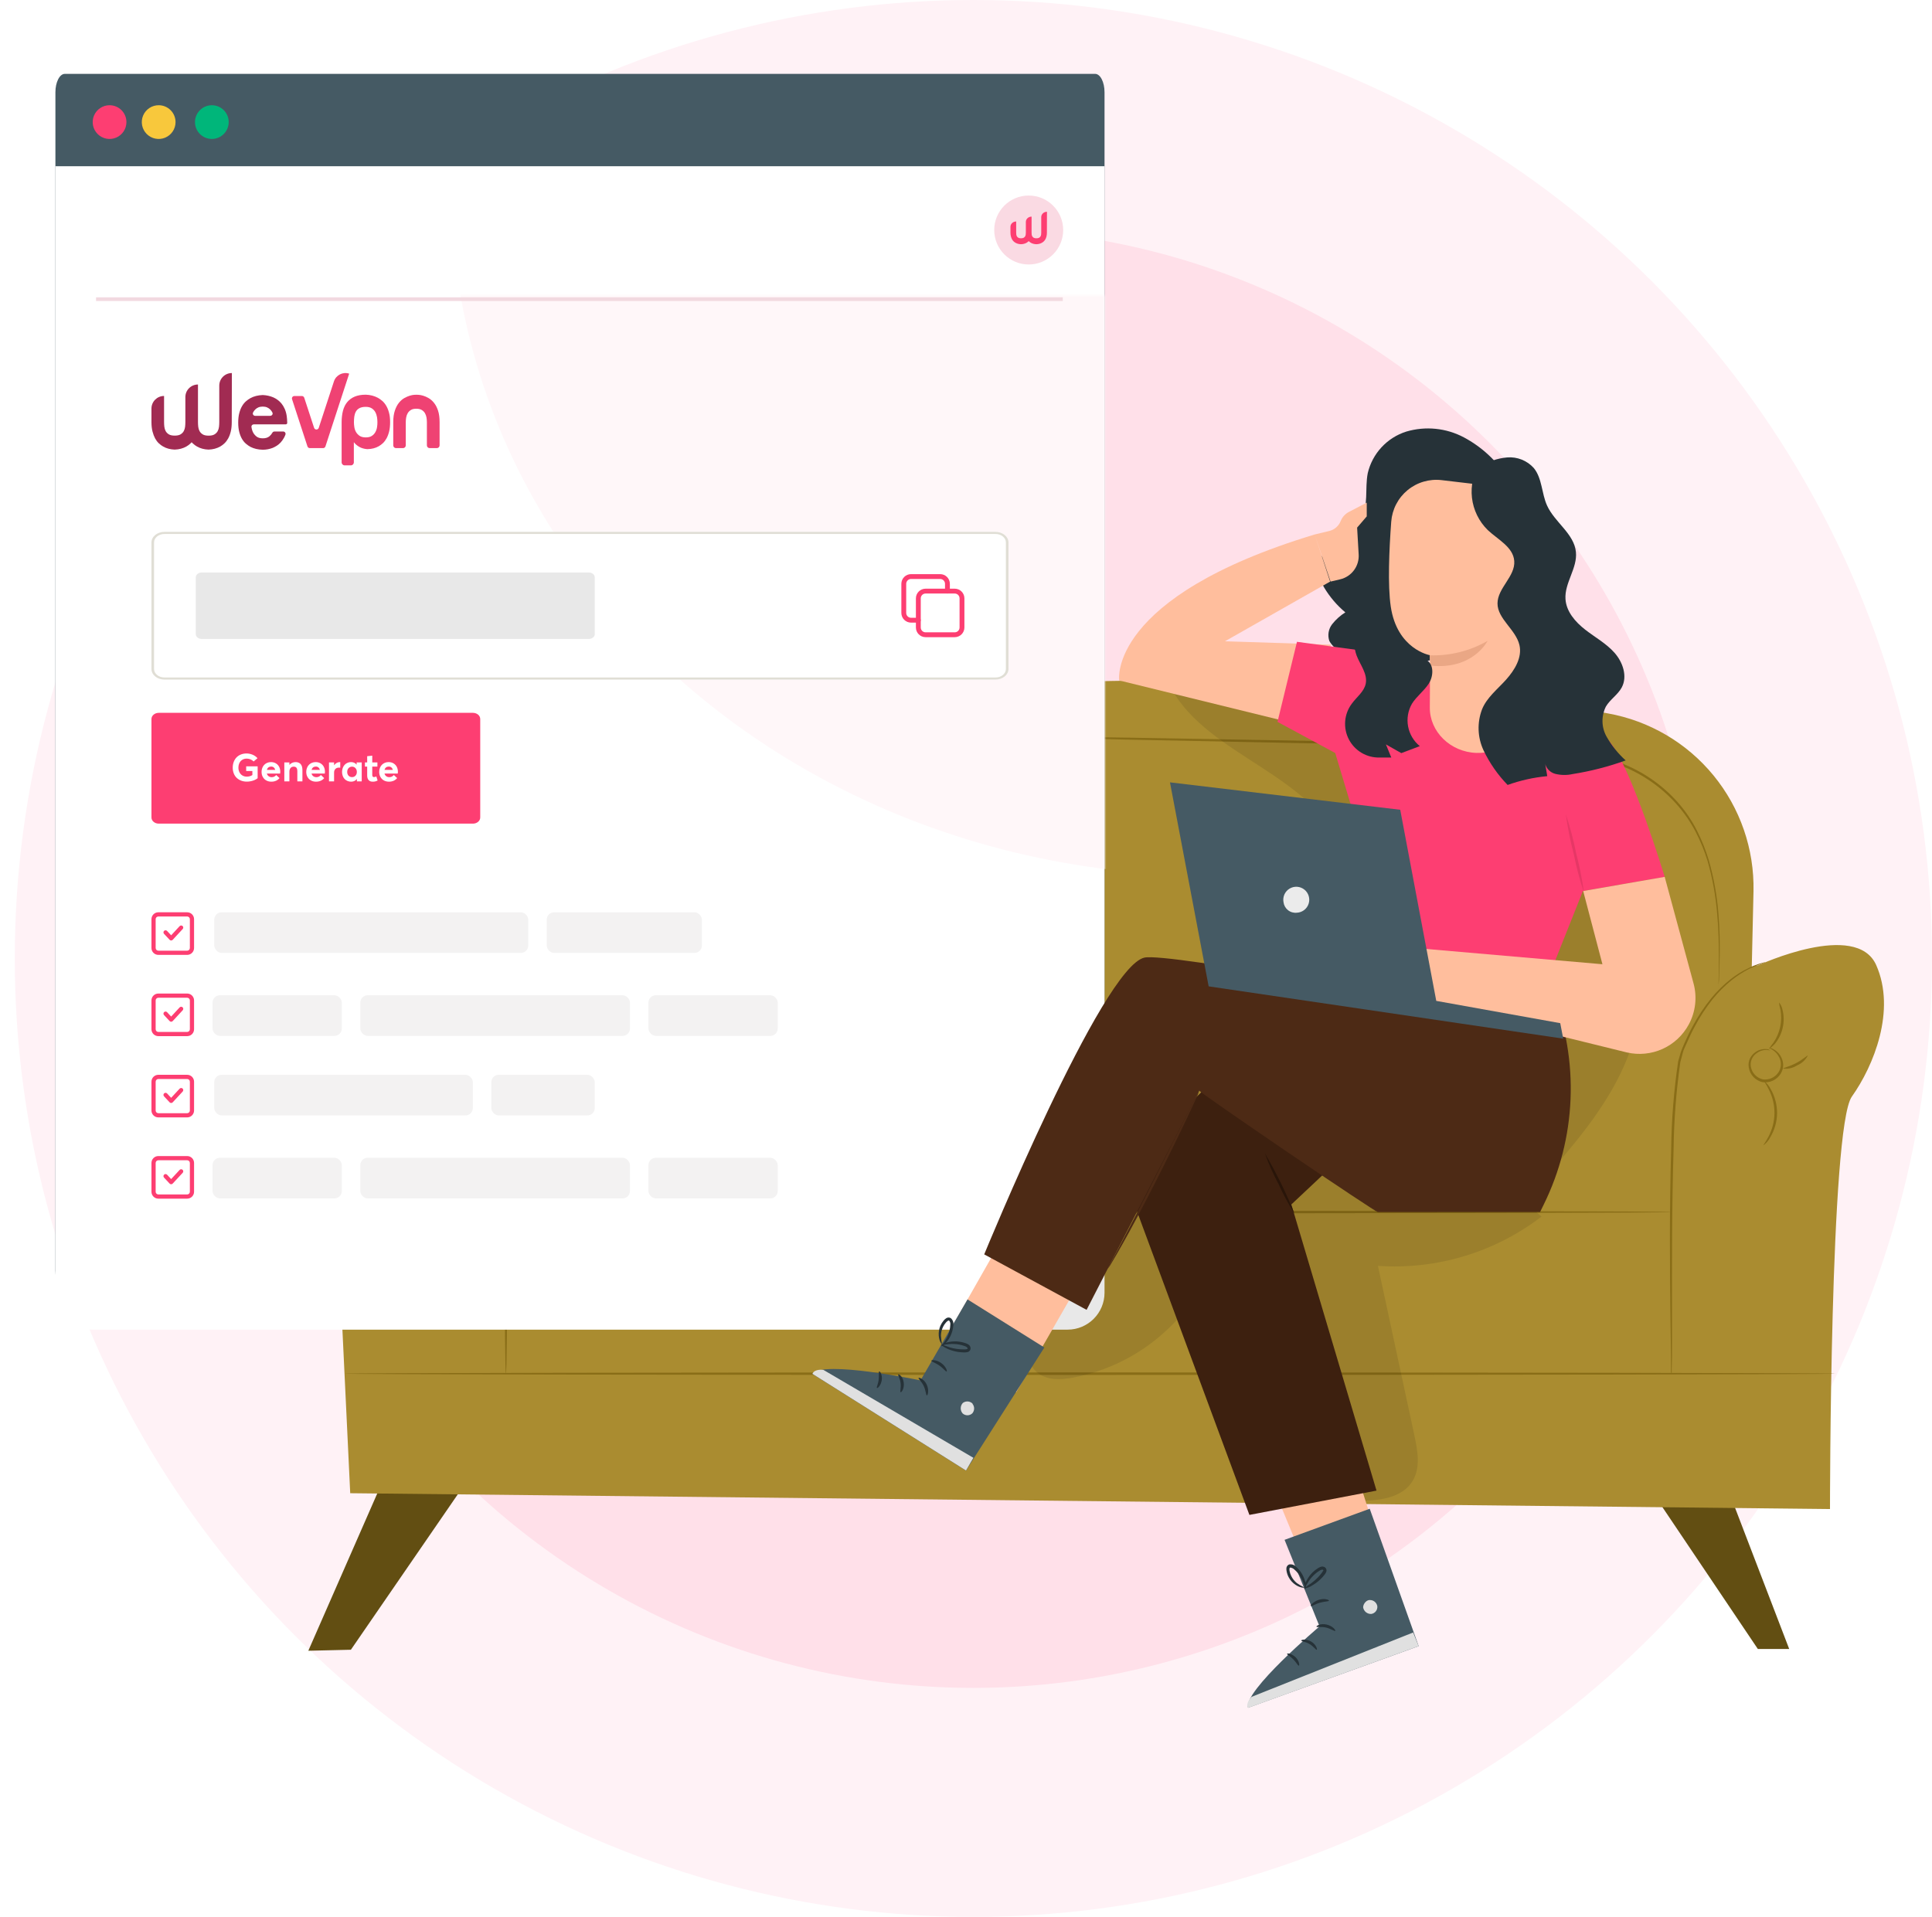 <svg width="523" height="519" viewBox="0 0 523 519" fill="none" xmlns="http://www.w3.org/2000/svg">
<circle cx="263.5" cy="259.5" r="259.5" fill="#FFF2F6"/>
<circle cx="263.5" cy="259.5" r="197.5" fill="#FFE0E9"/>
<path d="M127.222 399.792L94.988 446.665L83.463 446.938L104.587 398.738L127.222 399.792Z" fill="#624E12"/>
<path d="M467.36 402.176L484.343 446.456H475.852L446.197 402.371L467.36 402.176Z" fill="#624E12"/>
<path d="M474.679 241.295L473.377 298.599C473.294 302.498 471.709 306.214 468.953 308.973C466.196 311.732 462.481 313.32 458.582 313.407L137.953 320.544C135.936 320.589 133.93 320.23 132.053 319.489C130.176 318.748 128.466 317.64 127.023 316.229C125.581 314.818 124.435 313.133 123.653 311.273C122.87 309.413 122.468 307.415 122.468 305.397V236.372C122.472 226.532 126.033 217.026 132.496 209.606C138.958 202.186 147.886 197.353 157.632 195.999C216.329 187.924 337.358 175.512 435.231 193.146C446.465 195.155 456.612 201.11 463.845 209.937C471.077 218.765 474.92 229.885 474.679 241.295Z" fill="#AA8C30"/>
<path d="M476.086 261.312C476.086 261.312 502.498 249.083 507.903 261.312C513.308 273.541 507.239 288.545 501.3 296.906C495.361 305.267 495.387 408.571 495.387 408.571L94.806 404.286L90.066 304.954C90.066 304.954 70.856 281.29 72.054 271.093C73.252 260.895 89.466 246.049 108.077 261.273C126.688 276.498 131.52 308.315 131.52 308.315L450.898 310.724C450.898 310.724 449.804 266.04 476.086 261.312Z" fill="#AA8C30"/>
<path d="M135.57 328.162C135.57 328.345 206.536 328.501 294.055 328.501C381.574 328.501 452.539 328.384 452.539 328.162C452.539 327.941 381.6 327.824 294.055 327.824C206.51 327.824 135.57 328.006 135.57 328.162Z" fill="#896D17"/>
<path d="M452.539 371.922C452.556 371.818 452.556 371.713 452.539 371.609C452.539 371.362 452.539 371.049 452.539 370.685C452.539 369.868 452.565 368.683 452.617 367.129C452.617 363.991 452.617 359.549 452.617 354.106C452.617 343.088 452.539 327.863 453.047 311.128C453.146 303.248 453.756 295.382 454.871 287.581C455.105 286.721 455.339 285.862 455.561 284.976C455.782 284.09 456.212 283.348 456.551 282.554C457.241 280.978 457.944 279.467 458.713 278.047C460.1 275.405 461.731 272.898 463.583 270.559C465.13 268.643 466.877 266.897 468.793 265.349C470.248 264.191 471.814 263.179 473.468 262.328C474.909 261.664 476.383 261.073 477.883 260.557H477.584L476.685 260.804C475.536 261.134 474.42 261.57 473.351 262.107C471.65 262.913 470.043 263.905 468.558 265.063C466.602 266.6 464.82 268.347 463.245 270.272C461.341 272.616 459.666 275.137 458.244 277.8C457.449 279.233 456.733 280.743 456.03 282.332C455.678 283.127 455.352 283.947 455.027 284.768L454.284 287.372C453.123 295.209 452.492 303.115 452.396 311.036C451.888 327.837 452.057 343.062 452.162 354.08C452.24 359.536 452.305 363.977 452.344 367.103C452.344 368.601 452.344 369.786 452.344 370.659V371.57C452.539 371.805 452.539 371.922 452.539 371.922Z" fill="#896D17"/>
<path d="M479.199 284.364C478.888 284.152 478.52 284.039 478.144 284.038C477.097 283.959 476.055 284.249 475.2 284.859C474.6 285.279 474.108 285.837 473.768 286.487C473.379 287.249 473.246 288.117 473.39 288.961C473.532 289.933 473.965 290.839 474.632 291.56C475.3 292.281 476.17 292.783 477.128 292.999C478.093 293.137 479.078 292.987 479.959 292.568C480.839 292.148 481.576 291.478 482.077 290.641C482.516 289.911 482.737 289.071 482.715 288.219C482.668 287.323 482.381 286.456 481.884 285.709C481.387 284.962 480.698 284.362 479.889 283.973C479.557 283.794 479.185 283.7 478.808 283.7C478.808 283.765 479.186 283.856 479.772 284.208C480.591 284.715 481.246 285.447 481.66 286.318C481.97 286.928 482.118 287.608 482.09 288.291C482.063 288.975 481.861 289.641 481.504 290.225C481.058 290.939 480.415 291.51 479.653 291.868C478.89 292.226 478.041 292.356 477.206 292.243C476.39 292.052 475.647 291.626 475.071 291.017C474.494 290.408 474.109 289.644 473.963 288.818C473.848 288.138 473.927 287.44 474.189 286.802C474.452 286.164 474.888 285.613 475.448 285.211C476.19 284.62 477.104 284.286 478.053 284.26C478.808 284.299 479.186 284.429 479.199 284.364Z" fill="#896D17"/>
<path d="M477.388 310.073C478.148 309.509 478.767 308.778 479.199 307.937C480.388 305.978 481.029 303.737 481.057 301.446C481.084 299.155 480.496 296.899 479.355 294.913C478.94 294.062 478.339 293.314 477.597 292.725C477.506 292.803 478.183 293.624 478.899 295.134C479.876 297.091 480.376 299.251 480.358 301.438C480.322 303.627 479.773 305.777 478.756 307.715C478 309.2 477.284 310.007 477.388 310.073Z" fill="#896D17"/>
<path d="M481.582 271.406C481.653 272.067 481.784 272.721 481.973 273.359C482.544 276.476 481.861 279.692 480.071 282.306C479.649 282.818 479.262 283.358 478.912 283.921C478.912 283.921 479.642 283.557 480.462 282.619C481.519 281.328 482.254 279.805 482.607 278.175C482.96 276.545 482.922 274.854 482.494 273.242C482.348 272.563 482.035 271.932 481.582 271.406Z" fill="#896D17"/>
<path d="M489.383 285.81C489.227 285.679 488.016 286.904 486.166 287.854C484.317 288.805 482.637 289.157 482.663 289.313C483.997 289.484 485.348 289.18 486.479 288.453C487.724 287.935 488.751 287.001 489.383 285.81V285.81Z" fill="#896D17"/>
<path d="M93.269 371.922C93.269 372.104 183.614 372.26 295.057 372.26C406.501 372.26 496.82 372.104 496.82 371.922C496.82 371.74 406.488 371.583 294.953 371.583C183.419 371.583 93.269 371.727 93.269 371.922Z" fill="#896D17"/>
<path d="M136.964 308.692C136.768 308.692 136.625 322.836 136.625 340.274C136.625 357.713 136.768 371.883 136.964 371.883C137.159 371.883 137.302 357.739 137.302 340.274C137.302 322.81 137.146 308.692 136.964 308.692Z" fill="#896D17"/>
<path d="M270.729 199.411H271.354L273.178 199.476L280.171 199.671L305.932 200.27L390.898 201.976C399.194 202.172 407.308 202.146 415.096 202.667C422.596 202.989 430.015 204.343 437.145 206.691C443.577 208.85 449.333 212.652 453.842 217.722C455.887 220.012 457.637 222.55 459.051 225.276C460.341 227.782 461.408 230.397 462.242 233.09C463.58 237.768 464.453 242.566 464.847 247.416C465.25 251.714 465.289 255.425 465.315 258.473C465.341 261.52 465.315 263.865 465.224 265.467C465.224 266.248 465.224 266.847 465.224 267.29C465.224 267.733 465.224 267.915 465.224 267.915C465.224 267.915 465.224 267.707 465.224 267.29C465.224 266.873 465.224 266.248 465.328 265.467C465.407 263.878 465.511 261.559 465.537 258.473C465.563 255.386 465.537 251.701 465.185 247.377C464.802 242.479 463.929 237.632 462.58 232.907C461.756 230.167 460.692 227.505 459.403 224.95C458.001 222.169 456.25 219.578 454.193 217.24C449.623 212.094 443.786 208.232 437.262 206.04C430.108 203.652 422.657 202.271 415.122 201.937C407.308 201.416 399.181 201.429 390.885 201.234L305.906 199.723L280.158 199.346L273.152 199.267H271.328L270.729 199.411Z" fill="#896D17"/>
<path d="M373.277 244.03C373.277 244.03 373.707 244.238 374.371 244.746C375.31 245.467 376.013 246.45 376.39 247.572C376.694 248.372 376.787 249.236 376.662 250.082C376.536 250.927 376.196 251.727 375.674 252.404C375.085 253.295 374.236 253.984 373.243 254.376C372.25 254.769 371.16 254.847 370.121 254.6C369.082 254.352 368.144 253.792 367.435 252.994C366.725 252.196 366.278 251.199 366.153 250.138C365.994 249.296 366.052 248.428 366.321 247.615C366.59 246.801 367.061 246.07 367.69 245.488C368.534 244.663 369.604 244.106 370.764 243.887C371.584 243.743 372.066 243.795 372.066 243.743C371.65 243.59 371.201 243.55 370.764 243.626C369.702 243.748 368.691 244.148 367.833 244.786C366.976 245.424 366.302 246.278 365.88 247.26C365.496 248.209 365.392 249.248 365.58 250.255C365.749 251.421 366.263 252.509 367.058 253.378C367.852 254.248 368.889 254.858 370.035 255.131C371.181 255.403 372.382 255.325 373.483 254.906C374.583 254.487 375.533 253.747 376.208 252.782C376.826 251.969 377.201 250.998 377.289 249.982C377.347 249.094 377.209 248.205 376.885 247.377C376.44 246.194 375.628 245.185 374.567 244.499C374.186 244.23 373.741 244.068 373.277 244.03Z" fill="#263238"/>
<g filter="url(#filter0_d_8818_4018)">
<path d="M296.452 16H17.548C16.141 16 15 18.228 15 20.976V340.024C15 342.772 16.141 345 17.548 345H296.452C297.859 345 299 342.772 299 340.024V20.976C299 18.228 297.859 16 296.452 16Z" fill="#455A64"/>
<path d="M299 41H15V346C15 351.523 19.477 356 25 356H289C294.523 356 299 351.523 299 346V41Z" fill="white"/>
<mask id="mask0_8818_4018" style="mask-type:alpha" maskUnits="userSpaceOnUse" x="15" y="76" width="284" height="279">
<path d="M299 76H15V345C15 350.523 19.477 355 25 355H289C294.523 355 299 350.523 299 345V76Z" fill="white"/>
</mask>
<g mask="url(#mask0_8818_4018)">
<path d="M77.266 110.898H68.689C68.3 110.898 68.004 111.24 68.075 111.618C68.087 111.701 68.099 111.783 68.111 111.866C68.17 112.196 68.264 112.515 68.394 112.833C68.595 113.317 68.914 113.742 69.351 114.119C69.776 114.497 70.379 114.674 71.147 114.674C71.914 114.674 72.505 114.485 72.942 114.119C73.285 113.824 73.545 113.494 73.745 113.14C73.852 112.951 74.064 112.833 74.277 112.833H76.675C77.112 112.833 77.407 113.27 77.266 113.671C77.159 113.978 77.029 114.273 76.876 114.532C76.604 115.016 76.309 115.441 75.978 115.794C75.647 116.148 75.305 116.443 74.927 116.679C74.549 116.915 74.194 117.104 73.84 117.257C72.978 117.588 72.08 117.765 71.123 117.765C69.871 117.741 68.76 117.482 67.792 116.986C67.378 116.762 66.977 116.479 66.575 116.137C66.173 115.794 65.819 115.358 65.512 114.839C65.205 114.32 64.957 113.694 64.768 112.963C64.579 112.231 64.484 111.394 64.484 110.415C64.484 109.447 64.579 108.598 64.768 107.866C64.957 107.135 65.205 106.509 65.512 105.978C65.819 105.448 66.173 105.011 66.575 104.657C66.977 104.303 67.378 104.02 67.792 103.796C68.749 103.277 69.847 103.005 71.088 102.958C71.111 102.958 71.135 102.958 71.158 102.958C72.174 103.005 73.119 103.218 74.005 103.595C74.383 103.76 74.761 103.985 75.139 104.256C75.517 104.527 75.872 104.858 76.202 105.259C76.533 105.66 76.817 106.132 77.065 106.686C77.313 107.241 77.502 107.878 77.608 108.598C77.644 108.881 77.679 109.164 77.703 109.459C77.726 109.754 77.75 110.072 77.75 110.415C77.762 110.391 77.833 110.898 77.266 110.898ZM73.178 108.574C73.627 108.574 73.946 108.102 73.745 107.701C73.745 107.701 73.745 107.689 73.734 107.689C73.592 107.394 73.403 107.123 73.155 106.875C72.907 106.639 72.623 106.439 72.292 106.297C71.962 106.155 71.56 106.085 71.123 106.085C70.674 106.085 70.284 106.155 69.954 106.297C69.623 106.439 69.327 106.627 69.091 106.875C68.843 107.123 68.654 107.382 68.501 107.689V107.701C68.3 108.114 68.619 108.586 69.067 108.586H73.178V108.574Z" fill="#A12B52"/>
<path d="M62.771 97C60.881 97 59.357 98.522 59.357 100.41V110.285C59.357 110.698 59.334 111.11 59.286 111.547C59.239 111.972 59.121 112.361 58.932 112.715C58.743 113.069 58.459 113.364 58.081 113.6C57.703 113.836 57.16 113.954 56.475 113.954C55.79 113.954 55.246 113.836 54.868 113.6C54.49 113.364 54.207 113.069 54.018 112.715C53.829 112.361 53.711 111.972 53.663 111.547C53.616 111.122 53.593 110.698 53.593 110.285V100.103C51.702 100.103 50.179 101.625 50.179 103.513V110.273C50.179 110.686 50.155 111.099 50.108 111.535C50.06 111.96 49.942 112.349 49.753 112.703C49.564 113.057 49.281 113.352 48.903 113.588C48.525 113.824 47.981 113.942 47.296 113.942C46.611 113.942 46.068 113.824 45.69 113.588C45.312 113.352 45.028 113.057 44.839 112.703C44.65 112.349 44.532 111.96 44.485 111.535C44.438 111.11 44.414 110.686 44.414 110.273V103.206C42.524 103.206 41 104.74 41 106.615V110.273C41 111.24 41.094 112.09 41.283 112.821C41.472 113.553 41.709 114.178 41.992 114.709C42.288 115.24 42.618 115.676 42.996 116.03C43.374 116.384 43.764 116.667 44.154 116.891C45.064 117.411 46.115 117.694 47.284 117.729C48.477 117.694 49.529 117.411 50.45 116.891C50.84 116.667 51.23 116.384 51.596 116.03C51.691 115.936 51.785 115.841 51.88 115.735C51.974 115.841 52.069 115.936 52.163 116.03C52.541 116.384 52.931 116.667 53.321 116.891C54.23 117.411 55.282 117.694 56.451 117.729C57.644 117.694 58.696 117.411 59.617 116.891C60.007 116.667 60.397 116.384 60.763 116.03C61.141 115.676 61.472 115.24 61.767 114.709C62.062 114.178 62.298 113.553 62.476 112.821C62.653 112.09 62.736 111.252 62.736 110.273L62.771 97Z" fill="#A12B52"/>
<path d="M88.097 116.868C88.003 117.139 87.755 117.328 87.46 117.328H85.664H83.868C83.585 117.328 83.325 117.139 83.231 116.868L79.061 104.091C78.919 103.654 79.238 103.218 79.698 103.218H81.719C82.002 103.218 82.262 103.406 82.356 103.678L85.026 111.83C85.227 112.444 86.089 112.444 86.29 111.83L87.826 107.135L90.401 99.254C90.968 97.543 92.811 96.599 94.524 97.165L88.097 116.868Z" fill="#EF4273"/>
<path d="M104.565 105.884C104.257 105.353 103.903 104.916 103.501 104.562C103.1 104.209 102.698 103.925 102.285 103.701C101.316 103.182 100.218 102.899 99.001 102.864C97.831 102.864 96.839 103.04 96.024 103.383C95.209 103.725 94.535 104.22 94.004 104.857C93.472 105.494 93.094 106.273 92.846 107.193C92.61 108.114 92.48 109.152 92.48 110.32V121.174C92.48 121.634 92.846 122 93.307 122H94.961C95.421 122 95.788 121.634 95.788 121.174V115.712C95.965 115.959 96.166 116.172 96.378 116.36C96.863 116.773 97.335 117.068 97.796 117.245C98.316 117.446 98.847 117.564 99.402 117.599C99.45 117.599 99.485 117.599 99.532 117.599C100.655 117.576 101.659 117.316 102.533 116.821C102.923 116.596 103.301 116.313 103.667 115.971C104.033 115.629 104.352 115.192 104.647 114.673C104.931 114.154 105.167 113.529 105.344 112.809C105.521 112.09 105.604 111.24 105.604 110.273C105.604 109.305 105.51 108.468 105.309 107.736C105.12 107.028 104.872 106.403 104.565 105.884ZM102.072 111.629C102.001 112.113 101.848 112.562 101.623 112.974C101.399 113.387 101.08 113.741 100.666 114.013C100.253 114.296 99.698 114.426 99.013 114.426C98.328 114.426 97.772 114.284 97.359 114.013C96.945 113.73 96.615 113.387 96.378 112.974C96.142 112.562 95.989 112.113 95.918 111.629C95.847 111.146 95.811 110.697 95.811 110.296C95.811 109.801 95.847 109.305 95.906 108.81C95.977 108.314 96.107 107.878 96.319 107.477C96.532 107.075 96.851 106.757 97.276 106.521C97.701 106.285 98.28 106.155 99.001 106.155C99.686 106.155 100.241 106.297 100.655 106.568C101.068 106.851 101.399 107.193 101.611 107.606C101.836 108.019 101.978 108.479 102.06 108.951C102.131 109.435 102.167 109.883 102.167 110.284C102.178 110.697 102.143 111.146 102.072 111.629Z" fill="#EF4273"/>
<path d="M118.575 107.158C118.291 106.309 117.925 105.613 117.476 105.058C117.027 104.503 116.543 104.079 116.023 103.784C115.503 103.489 115.007 103.265 114.546 103.135C114.086 102.993 113.672 102.923 113.33 102.899C112.987 102.875 112.786 102.875 112.727 102.875C112.656 102.875 112.444 102.887 112.113 102.899C111.782 102.923 111.381 102.993 110.92 103.135C110.459 103.276 109.963 103.489 109.443 103.784C108.923 104.079 108.439 104.503 107.99 105.058C107.541 105.613 107.175 106.32 106.892 107.158C106.608 108.008 106.455 109.046 106.455 110.285V116.585C106.455 116.998 106.785 117.328 107.199 117.328H109.101C109.514 117.328 109.845 116.998 109.845 116.585V110.296C109.845 109.883 109.88 109.47 109.951 109.046C110.022 108.621 110.164 108.232 110.365 107.878C110.565 107.524 110.861 107.229 111.227 107.005C111.593 106.769 112.089 106.663 112.704 106.663C113.318 106.663 113.814 106.781 114.18 107.005C114.546 107.241 114.842 107.524 115.043 107.878C115.243 108.232 115.385 108.621 115.456 109.046C115.527 109.47 115.562 109.895 115.562 110.296V116.585C115.562 116.998 115.893 117.328 116.306 117.328H118.256C118.669 117.328 119 116.998 119 116.585V110.296C119 109.046 118.858 108.008 118.575 107.158Z" fill="#EF4273"/>
<ellipse cx="327.44" cy="46.034" rx="205.44" ry="187.034" fill="#FFF7F9"/>
<path d="M41 142.857C41 141.279 42.579 140 44.526 140H269.474C271.421 140 273 141.279 273 142.857V177.143C273 178.721 271.421 180 269.474 180H44.526C42.579 180 41 178.721 41 177.143V142.857Z" fill="white"/>
<path d="M53 152.286C53 151.576 53.735 151 54.641 151H159.359C160.265 151 161 151.576 161 152.286V167.714C161 168.424 160.265 169 159.359 169H54.641C53.735 169 53 168.424 53 167.714V152.286Z" fill="#E8E8E8"/>
<path fill-rule="evenodd" clip-rule="evenodd" d="M269.474 140.571H44.526C42.968 140.571 41.705 141.595 41.705 142.857V177.143C41.705 178.405 42.968 179.429 44.526 179.429H269.474C271.032 179.429 272.295 178.405 272.295 177.143V142.857C272.295 141.595 271.032 140.571 269.474 140.571ZM44.526 140C42.579 140 41 141.279 41 142.857V177.143C41 178.721 42.579 180 44.526 180H269.474C271.421 180 273 178.721 273 177.143V142.857C273 141.279 271.421 140 269.474 140H44.526Z" fill="#E0DED5"/>
<path fill-rule="evenodd" clip-rule="evenodd" d="M250.565 156.696C249.84 156.696 249.252 157.284 249.252 158.009V165.888C249.252 166.613 249.84 167.201 250.565 167.201H258.444C259.169 167.201 259.757 166.613 259.757 165.888V158.009C259.757 157.284 259.169 156.696 258.444 156.696H250.565ZM247.939 158.009C247.939 156.559 249.115 155.383 250.565 155.383H258.444C259.894 155.383 261.07 156.559 261.07 158.009V165.888C261.07 167.338 259.894 168.514 258.444 168.514H250.565C249.115 168.514 247.939 167.338 247.939 165.888V158.009Z" fill="#FD3E72"/>
<path fill-rule="evenodd" clip-rule="evenodd" d="M244.769 152.213C245.262 151.72 245.93 151.444 246.626 151.444H254.505C255.201 151.444 255.869 151.72 256.362 152.213C256.854 152.705 257.131 153.373 257.131 154.07V156.04C257.131 156.402 256.837 156.696 256.474 156.696C256.112 156.696 255.818 156.402 255.818 156.04V154.07C255.818 153.722 255.679 153.388 255.433 153.141C255.187 152.895 254.853 152.757 254.505 152.757H246.626C246.278 152.757 245.944 152.895 245.698 153.141C245.451 153.388 245.313 153.722 245.313 154.07V161.948C245.313 162.297 245.451 162.631 245.698 162.877C245.944 163.123 246.278 163.261 246.626 163.261H248.596C248.958 163.261 249.252 163.555 249.252 163.918C249.252 164.281 248.958 164.574 248.596 164.574H246.626C245.93 164.574 245.262 164.298 244.769 163.805C244.277 163.313 244 162.645 244 161.948V154.07C244 153.373 244.277 152.705 244.769 152.213Z" fill="#FD3E72"/>
<path d="M41 190.667C41 189.746 41.886 189 42.978 189H128.022C129.115 189 130 189.746 130 190.667V217.333C130 218.254 129.115 219 128.022 219H42.978C41.886 219 41 218.254 41 217.333V190.667Z" fill="#FD3E72"/>
<path d="M66.806 207.622C67.37 207.622 67.914 207.54 68.437 207.371C68.96 207.206 69.396 206.981 69.745 206.699V203.483H66.642V204.75H68.319V205.847C67.862 206.134 67.36 206.273 66.806 206.273C66.349 206.273 65.949 206.165 65.6 205.95C65.252 205.734 64.99 205.442 64.811 205.073C64.626 204.703 64.539 204.293 64.539 203.831C64.539 203.462 64.595 203.119 64.708 202.811C64.821 202.503 64.98 202.241 65.18 202.036C65.38 201.831 65.616 201.672 65.883 201.559C66.149 201.446 66.437 201.39 66.744 201.39C67.488 201.39 68.129 201.652 68.663 202.165L69.709 201.277C69.335 200.862 68.883 200.544 68.36 200.328C67.832 200.113 67.293 200 66.744 200C66.17 200 65.652 200.097 65.18 200.292C64.708 200.487 64.313 200.759 63.995 201.098C63.677 201.441 63.436 201.847 63.262 202.313C63.087 202.785 63 203.288 63 203.831C63 204.416 63.097 204.95 63.292 205.432C63.487 205.914 63.754 206.309 64.098 206.627C64.436 206.945 64.841 207.191 65.303 207.366C65.765 207.54 66.267 207.622 66.806 207.622Z" fill="white"/>
<path d="M75.869 204.939C75.869 204.442 75.761 203.996 75.556 203.601C75.346 203.206 75.048 202.898 74.669 202.672C74.284 202.447 73.843 202.334 73.351 202.334C72.992 202.334 72.653 202.4 72.34 202.529C72.022 202.662 71.755 202.842 71.53 203.072C71.304 203.303 71.13 203.585 71.001 203.914C70.868 204.242 70.807 204.601 70.807 204.98C70.807 205.504 70.919 205.97 71.15 206.376C71.381 206.786 71.699 207.099 72.099 207.314C72.499 207.53 72.945 207.637 73.448 207.637C73.941 207.637 74.371 207.55 74.751 207.376C75.125 207.201 75.428 206.965 75.664 206.668L74.772 205.837C74.448 206.227 74.038 206.422 73.546 206.417C73.217 206.417 72.935 206.324 72.704 206.15C72.474 205.975 72.32 205.74 72.238 205.432H75.833C75.854 205.35 75.869 205.186 75.869 204.939ZM73.397 203.544C73.684 203.544 73.925 203.626 74.115 203.785C74.3 203.944 74.433 204.165 74.505 204.442H72.243C72.32 204.155 72.458 203.929 72.663 203.775C72.868 203.621 73.11 203.544 73.397 203.544Z" fill="white"/>
<path d="M80.003 202.334C79.685 202.334 79.383 202.4 79.095 202.529C78.808 202.657 78.562 202.842 78.357 203.083H78.341V202.421H76.967V207.55H78.341V204.97C78.341 204.524 78.444 204.18 78.654 203.934C78.865 203.693 79.147 203.57 79.506 203.57C79.839 203.57 80.085 203.667 80.249 203.857C80.408 204.052 80.49 204.38 80.49 204.852V207.555H81.865V204.509C81.865 204.124 81.819 203.79 81.732 203.503C81.639 203.221 81.511 202.995 81.342 202.826C81.173 202.662 80.978 202.539 80.757 202.457C80.537 202.375 80.285 202.334 80.003 202.334Z" fill="white"/>
<path d="M87.964 204.939C87.964 204.442 87.856 203.996 87.651 203.601C87.441 203.206 87.143 202.898 86.763 202.672C86.379 202.447 85.938 202.334 85.445 202.334C85.086 202.334 84.748 202.4 84.435 202.529C84.117 202.662 83.85 202.842 83.624 203.072C83.399 203.303 83.224 203.585 83.096 203.914C82.963 204.242 82.901 204.601 82.901 204.98C82.901 205.504 83.014 205.97 83.245 206.376C83.476 206.786 83.794 207.099 84.194 207.314C84.594 207.53 85.04 207.637 85.543 207.637C86.035 207.637 86.466 207.55 86.846 207.376C87.22 207.201 87.523 206.965 87.758 206.668L86.866 205.837C86.543 206.227 86.133 206.422 85.64 206.417C85.312 206.417 85.03 206.324 84.799 206.15C84.568 205.975 84.414 205.74 84.332 205.432H87.928C87.948 205.35 87.964 205.186 87.964 204.939ZM85.492 203.544C85.779 203.544 86.02 203.626 86.21 203.785C86.394 203.944 86.528 204.165 86.599 204.442H84.337C84.414 204.155 84.553 203.929 84.758 203.775C84.963 203.621 85.204 203.544 85.492 203.544Z" fill="white"/>
<path d="M92 202.334C91.693 202.334 91.41 202.411 91.144 202.554C90.877 202.698 90.646 202.908 90.451 203.175H90.436V202.421H89.061V207.55H90.436V205.17C90.436 204.78 90.549 204.457 90.78 204.206C91.01 203.96 91.334 203.831 91.744 203.831C91.847 203.831 91.97 203.837 92.108 203.847V202.339C92.088 202.339 92.052 202.334 92 202.334Z" fill="white"/>
<path d="M96.545 202.421V203.001H96.524C96.14 202.559 95.637 202.334 95.011 202.334C94.673 202.334 94.35 202.4 94.052 202.534C93.755 202.667 93.498 202.852 93.283 203.083C93.067 203.319 92.903 203.601 92.78 203.929C92.657 204.262 92.595 204.621 92.595 205.001C92.595 205.391 92.657 205.755 92.78 206.083C92.903 206.411 93.072 206.694 93.288 206.919C93.503 207.145 93.765 207.324 94.067 207.448C94.37 207.576 94.698 207.637 95.052 207.637C95.709 207.637 96.217 207.401 96.586 206.93H96.612V207.55H97.919V202.421H96.545ZM95.304 206.406C94.914 206.406 94.601 206.278 94.355 206.017C94.109 205.76 93.99 205.422 93.99 205.006C93.99 204.575 94.114 204.232 94.365 203.965C94.616 203.703 94.929 203.57 95.309 203.57C95.678 203.57 95.986 203.708 96.232 203.98C96.478 204.257 96.601 204.596 96.601 205.006C96.601 205.422 96.473 205.76 96.227 206.017C95.975 206.278 95.668 206.406 95.304 206.406Z" fill="white"/>
<path d="M100.864 207.637C101.176 207.637 101.433 207.612 101.633 207.555C101.828 207.504 102.028 207.422 102.223 207.314L101.869 206.217C101.633 206.34 101.418 206.396 101.223 206.396C101.059 206.396 100.946 206.345 100.874 206.237C100.802 206.134 100.771 205.965 100.771 205.74V203.56H102.166V202.421H100.771V200.595L99.397 200.744V202.421H98.791V203.56H99.397V205.929C99.397 206.494 99.525 206.919 99.787 207.206C100.048 207.494 100.407 207.637 100.864 207.637Z" fill="white"/>
<path d="M107.711 204.939C107.711 204.442 107.603 203.996 107.398 203.601C107.188 203.206 106.89 202.898 106.511 202.672C106.126 202.447 105.685 202.334 105.193 202.334C104.834 202.334 104.495 202.4 104.182 202.529C103.864 202.662 103.597 202.842 103.372 203.072C103.146 203.303 102.972 203.585 102.843 203.914C102.71 204.242 102.649 204.601 102.649 204.98C102.649 205.504 102.761 205.97 102.992 206.376C103.223 206.786 103.541 207.099 103.941 207.314C104.341 207.53 104.787 207.637 105.29 207.637C105.782 207.637 106.213 207.55 106.593 207.376C106.967 207.201 107.27 206.965 107.506 206.668L106.613 205.837C106.29 206.227 105.88 206.422 105.388 206.417C105.059 206.417 104.777 206.324 104.546 206.15C104.316 205.975 104.162 205.74 104.08 205.432H107.675C107.696 205.35 107.711 205.186 107.711 204.939ZM105.239 203.544C105.526 203.544 105.767 203.626 105.957 203.785C106.142 203.944 106.275 204.165 106.347 204.442H104.085C104.162 204.155 104.3 203.929 104.505 203.775C104.71 203.621 104.952 203.544 105.239 203.544Z" fill="white"/>
<path fill-rule="evenodd" clip-rule="evenodd" d="M42.868 244.137C42.464 244.137 42.137 244.464 42.137 244.868V252.665C42.137 253.069 42.464 253.396 42.868 253.396H50.666C51.069 253.396 51.397 253.069 51.397 252.665V244.868C51.397 244.464 51.069 244.137 50.666 244.137H42.868ZM41 244.868C41 243.836 41.836 243 42.868 243H50.666C51.697 243 52.534 243.836 52.534 244.868V252.665C52.534 253.697 51.697 254.534 50.666 254.534H42.868C41.836 254.534 41 253.697 41 252.665V244.868Z" fill="#FD3E72"/>
<path fill-rule="evenodd" clip-rule="evenodd" d="M49.427 246.725C49.658 246.939 49.672 247.298 49.458 247.529L46.751 250.453C46.644 250.569 46.493 250.635 46.335 250.635C46.177 250.635 46.026 250.57 45.918 250.454L44.402 248.83C44.188 248.6 44.2 248.241 44.429 248.026C44.659 247.812 45.019 247.824 45.233 248.054L46.332 249.231L48.624 246.756C48.837 246.526 49.197 246.512 49.427 246.725Z" fill="#FD3E72"/>
<rect x="58" y="243" width="85" height="11" rx="2" fill="#F3F2F2"/>
<rect x="148" y="243" width="42" height="11" rx="2" fill="#F3F2F2"/>
<rect x="57.534" y="265.466" width="35" height="11" rx="2" fill="#F3F2F2"/>
<rect x="175.534" y="265.466" width="35" height="11" rx="2" fill="#F3F2F2"/>
<rect x="97.534" y="265.466" width="73" height="11" rx="2" fill="#F3F2F2"/>
<path fill-rule="evenodd" clip-rule="evenodd" d="M42.868 266.137C42.464 266.137 42.137 266.464 42.137 266.868V274.665C42.137 275.069 42.464 275.396 42.868 275.396H50.666C51.069 275.396 51.397 275.069 51.397 274.665V266.868C51.397 266.464 51.069 266.137 50.666 266.137H42.868ZM41 266.868C41 265.836 41.836 265 42.868 265H50.666C51.697 265 52.534 265.836 52.534 266.868V274.665C52.534 275.697 51.697 276.534 50.666 276.534H42.868C41.836 276.534 41 275.697 41 274.665V266.868Z" fill="#FD3E72"/>
<path fill-rule="evenodd" clip-rule="evenodd" d="M49.427 268.725C49.658 268.938 49.672 269.298 49.458 269.529L46.751 272.453C46.644 272.569 46.493 272.635 46.335 272.635C46.177 272.635 46.026 272.57 45.918 272.454L44.402 270.83C44.188 270.6 44.2 270.24 44.429 270.026C44.659 269.812 45.019 269.824 45.233 270.054L46.332 271.231L48.624 268.756C48.837 268.526 49.197 268.512 49.427 268.725Z" fill="#FD3E72"/>
<rect x="57.534" y="309.466" width="35" height="11" rx="2" fill="#F3F2F2"/>
<rect x="175.534" y="309.466" width="35" height="11" rx="2" fill="#F3F2F2"/>
<rect x="97.534" y="309.466" width="73" height="11" rx="2" fill="#F3F2F2"/>
<path fill-rule="evenodd" clip-rule="evenodd" d="M42.868 310.137C42.464 310.137 42.137 310.464 42.137 310.868V318.665C42.137 319.069 42.464 319.396 42.868 319.396H50.666C51.069 319.396 51.397 319.069 51.397 318.665V310.868C51.397 310.464 51.069 310.137 50.666 310.137H42.868ZM41 310.868C41 309.836 41.836 309 42.868 309H50.666C51.697 309 52.534 309.836 52.534 310.868V318.665C52.534 319.697 51.697 320.534 50.666 320.534H42.868C41.836 320.534 41 319.697 41 318.665V310.868Z" fill="#FD3E72"/>
<path fill-rule="evenodd" clip-rule="evenodd" d="M49.427 312.725C49.658 312.938 49.672 313.298 49.458 313.529L46.751 316.453C46.644 316.569 46.493 316.635 46.335 316.635C46.177 316.635 46.026 316.57 45.918 316.454L44.402 314.83C44.188 314.6 44.2 314.24 44.429 314.026C44.659 313.812 45.019 313.824 45.233 314.054L46.332 315.231L48.624 312.756C48.837 312.526 49.197 312.512 49.427 312.725Z" fill="#FD3E72"/>
<rect x="58" y="287" width="70" height="11" rx="2" fill="#F3F2F2"/>
<rect x="133" y="287" width="28" height="11" rx="2" fill="#F3F2F2"/>
<path fill-rule="evenodd" clip-rule="evenodd" d="M42.868 288.137C42.464 288.137 42.137 288.464 42.137 288.868V296.665C42.137 297.069 42.464 297.396 42.868 297.396H50.666C51.069 297.396 51.397 297.069 51.397 296.665V288.868C51.397 288.464 51.069 288.137 50.666 288.137H42.868ZM41 288.868C41 287.836 41.836 287 42.868 287H50.666C51.697 287 52.534 287.836 52.534 288.868V296.665C52.534 297.697 51.697 298.534 50.666 298.534H42.868C41.836 298.534 41 297.697 41 296.665V288.868Z" fill="#FD3E72"/>
<path fill-rule="evenodd" clip-rule="evenodd" d="M49.427 290.725C49.658 290.938 49.672 291.298 49.458 291.529L46.751 294.453C46.644 294.569 46.493 294.635 46.335 294.635C46.177 294.635 46.026 294.57 45.918 294.454L44.402 292.83C44.188 292.6 44.2 292.24 44.429 292.026C44.659 291.812 45.019 291.824 45.233 292.054L46.332 293.231L48.624 290.756C48.837 290.526 49.197 290.512 49.427 290.725Z" fill="#FD3E72"/>
</g>
<circle cx="278.475" cy="58.275" r="9.334" fill="#FADAE3"/>
<path d="M283.417 53.336C282.559 53.336 281.867 53.981 281.867 54.781V58.966C281.867 59.141 281.857 59.316 281.835 59.501C281.814 59.681 281.76 59.846 281.674 59.996C281.589 60.146 281.46 60.271 281.288 60.371C281.117 60.471 280.87 60.521 280.559 60.521C280.248 60.521 280.001 60.471 279.83 60.371C279.658 60.271 279.529 60.146 279.444 59.996C279.358 59.846 279.304 59.681 279.283 59.501C279.261 59.321 279.251 59.141 279.251 58.966V54.651C278.393 54.651 277.701 55.296 277.701 56.096V58.961C277.701 59.136 277.69 59.311 277.669 59.496C277.647 59.676 277.594 59.841 277.508 59.991C277.422 60.141 277.293 60.266 277.122 60.366C276.95 60.466 276.703 60.516 276.392 60.516C276.081 60.516 275.835 60.466 275.663 60.366C275.491 60.266 275.363 60.141 275.277 59.991C275.191 59.841 275.138 59.676 275.116 59.496C275.095 59.316 275.084 59.136 275.084 58.961V55.966C274.226 55.966 273.534 56.616 273.534 57.411V58.961C273.534 59.371 273.577 59.731 273.663 60.041C273.749 60.351 273.856 60.616 273.985 60.841C274.119 61.066 274.269 61.251 274.44 61.401C274.612 61.551 274.789 61.671 274.966 61.766C275.379 61.986 275.856 62.106 276.387 62.121C276.929 62.106 277.406 61.986 277.824 61.766C278.001 61.671 278.178 61.551 278.344 61.401C278.387 61.361 278.43 61.321 278.473 61.276C278.516 61.321 278.559 61.361 278.602 61.401C278.773 61.551 278.95 61.671 279.127 61.766C279.54 61.986 280.017 62.106 280.548 62.121C281.09 62.106 281.567 61.986 281.985 61.766C282.162 61.671 282.339 61.551 282.505 61.401C282.677 61.251 282.827 61.066 282.961 60.841C283.095 60.616 283.203 60.351 283.283 60.041C283.363 59.731 283.401 59.376 283.401 58.961L283.417 53.336Z" fill="#FD3E72"/>
<path d="M26 77L287.697 77" stroke="#F2D9E0"/>
<path d="M61.913 29.057C61.913 29.96 61.645 30.843 61.143 31.594C60.642 32.345 59.928 32.931 59.094 33.276C58.259 33.622 57.341 33.712 56.455 33.536C55.569 33.36 54.755 32.925 54.116 32.286C53.477 31.648 53.042 30.834 52.866 29.948C52.69 29.062 52.78 28.143 53.126 27.309C53.472 26.474 54.057 25.761 54.808 25.259C55.559 24.757 56.442 24.489 57.346 24.489C57.946 24.489 58.539 24.608 59.094 24.837C59.648 25.067 60.151 25.403 60.575 25.827C60.999 26.251 61.336 26.755 61.566 27.309C61.795 27.863 61.913 28.457 61.913 29.057V29.057Z" fill="#00B67A"/>
<path d="M34.227 29.057C34.227 29.96 33.959 30.843 33.457 31.594C32.955 32.345 32.242 32.931 31.407 33.276C30.573 33.622 29.654 33.712 28.768 33.536C27.883 33.36 27.069 32.925 26.43 32.286C25.791 31.648 25.356 30.834 25.18 29.948C25.004 29.062 25.094 28.143 25.44 27.309C25.785 26.474 26.371 25.761 27.122 25.259C27.873 24.757 28.756 24.489 29.66 24.489C30.259 24.489 30.853 24.608 31.407 24.837C31.962 25.067 32.465 25.403 32.889 25.827C33.313 26.251 33.65 26.755 33.879 27.309C34.109 27.863 34.227 28.457 34.227 29.057V29.057Z" fill="#FD3E72"/>
<path d="M47.521 29.057C47.521 29.962 47.252 30.847 46.748 31.599C46.243 32.351 45.527 32.937 44.69 33.281C43.853 33.625 42.932 33.713 42.045 33.533C41.158 33.353 40.344 32.913 39.707 32.27C39.07 31.626 38.639 30.808 38.468 29.919C38.297 29.03 38.394 28.11 38.747 27.276C39.1 26.442 39.693 25.733 40.45 25.236C41.208 24.74 42.095 24.48 43 24.49C44.204 24.502 45.353 24.989 46.2 25.844C47.046 26.699 47.521 27.854 47.521 29.057V29.057Z" fill="#F8C83C"/>
</g>
<path d="M378.76 277.774C379.256 276.52 379.589 275.206 379.75 273.867C380.386 270.687 380.314 267.406 379.542 264.256C378.707 261.064 376.704 258.303 373.929 256.52C373.09 256 372.17 255.626 371.207 255.413C370.862 255.304 370.498 255.269 370.139 255.308C371.379 255.706 372.568 256.248 373.681 256.923C376.247 258.738 378.092 261.398 378.891 264.438C379.625 267.5 379.758 270.676 379.281 273.789C378.969 276.263 378.656 277.748 378.76 277.774Z" fill="#263238"/>
<path d="M374.02 223.973C374.711 224.892 375.351 225.848 375.934 226.839C377.257 229.276 377.647 232.111 377.031 234.815C376.415 237.519 374.835 239.906 372.587 241.529C371.63 242.176 370.634 242.763 369.605 243.288C369.927 243.286 370.246 243.22 370.542 243.092C371.362 242.803 372.142 242.409 372.861 241.92C375.318 240.315 377.057 237.818 377.71 234.957C378.364 232.095 377.881 229.091 376.364 226.578C375.927 225.826 375.393 225.134 374.775 224.52C374.332 224.065 374.046 223.882 374.02 223.973Z" fill="#263238"/>
<path d="M375.218 250.021C377.598 250.42 379.955 250.95 382.277 251.61C384.525 252.49 386.725 253.49 388.867 254.605C385.103 251.331 380.195 249.682 375.218 250.021V250.021Z" fill="#263238"/>
<g opacity="0.3">
<path opacity="0.3" d="M417.297 329.387C404.653 339.076 388.91 343.823 373.017 342.736C376.316 358.043 379.607 373.355 382.889 388.67C383.761 392.747 384.582 397.292 382.446 400.886C379.451 405.927 372.483 406.422 366.622 406.343C360.111 406.252 353.312 406.096 347.53 403.074C339.338 398.803 334.936 389.738 331.758 381.065C328.58 372.391 325.832 363.092 319.294 356.567C311.789 365.118 301.631 370.901 290.447 372.99C287.191 373.589 283.493 373.771 280.888 371.688C278.283 369.604 277.541 365.931 278.205 362.701C279.071 359.518 280.515 356.52 282.464 353.858L301.53 324.294C304.135 320.296 306.922 316.077 311.285 314.175C314.71 312.677 318.591 312.873 322.316 313.042C353.444 314.855 384.34 319.524 414.614 326.99" fill="black"/>
</g>
<g opacity="0.3">
<path opacity="0.3" d="M315.426 182.819C323.136 203.188 351.893 207.863 362.038 227.099C372.027 246.166 359.642 271.379 369.93 290.342C373.746 297.348 380.349 302.571 384.022 309.63C386.522 314.37 387.812 320.049 391.836 323.552C396.551 327.654 403.857 327.576 409.522 324.92C415.187 322.263 419.537 317.496 423.575 312.716C431.128 303.756 438.226 294.067 441.808 282.879C447.877 263.643 442.303 241.881 430.087 225.81C417.87 209.738 399.781 198.89 380.675 192.391C361.569 185.892 341.356 183.444 321.261 181.555" fill="black"/>
</g>
<path d="M408.024 129.252C405.106 124.703 401.07 120.977 396.303 118.43C391.502 115.875 385.889 115.309 380.675 116.854C378.113 117.667 375.805 119.131 373.979 121.104C372.153 123.076 370.87 125.489 370.256 128.106C369.435 132.287 370.555 136.949 368.393 140.622C365.919 144.842 359.941 146.17 357.831 150.598C357.277 151.97 357.046 153.45 357.157 154.925C357.268 156.4 357.717 157.829 358.469 159.103C359.988 161.638 361.921 163.9 364.187 165.797C362.822 166.652 361.615 167.735 360.618 169.001C360.124 169.638 359.796 170.388 359.664 171.184C359.532 171.98 359.601 172.796 359.863 173.559C360.712 175.067 362.113 176.187 363.77 176.685C371.046 179.752 379.089 180.506 386.809 178.846C388.867 178.404 391.224 177.844 392.917 179.094" fill="#263238"/>
<path d="M355.891 144.711L360.071 157.462L331.602 173.624L360.254 174.549L358.118 197.77L302.963 184.225C302.963 184.225 299.655 161.733 355.891 144.711L359.798 143.774C360.502 143.608 361.156 143.274 361.703 142.8C362.25 142.326 362.673 141.726 362.937 141.052V141.052C363.384 139.955 364.218 139.06 365.281 138.538L369.982 136.09V139.815L367.378 142.849L367.794 150.051C367.904 151.594 367.461 153.125 366.544 154.37C365.628 155.616 364.298 156.495 362.793 156.85L360.189 157.462" fill="#FFBE9D"/>
<path d="M418.261 190.815C419.394 190.815 429.904 193.42 435.921 201.026C441.938 208.632 450.638 237.414 450.638 237.414L428.498 241.243L418.938 265.245C418.938 265.245 362.35 257.835 365.359 254.826C368.267 252.151 371.31 249.625 374.475 247.26L361.452 203.878L345.823 195.439L351.098 173.767L382.576 178.026L418.261 190.815Z" fill="#FD3E72"/>
<path d="M423.887 220.522C424.371 224.114 425.08 227.672 426.01 231.176C426.719 234.732 427.645 238.242 428.784 241.686C428.3 238.095 427.595 234.537 426.674 231.032C425.973 227.473 425.042 223.962 423.887 220.522V220.522Z" fill="#E63766"/>
<path d="M362.286 383.135L378.773 435.139L358.899 437.144L340.223 391.952L362.286 383.135Z" fill="#FFBE9D"/>
<path d="M347.738 416.906L357.206 440.348C357.206 440.348 336.525 457.865 337.853 462.371L384.035 445.688L370.79 408.492L347.738 416.906Z" fill="#455A64"/>
<path d="M370.764 433.211C371.257 433.185 371.742 433.343 372.127 433.653C372.512 433.963 372.768 434.404 372.848 434.891C372.893 435.383 372.748 435.873 372.443 436.26C372.137 436.648 371.695 436.904 371.207 436.975C370.684 437.001 370.171 436.833 369.765 436.504C369.359 436.175 369.088 435.707 369.006 435.191C369.006 434.201 369.982 433.068 370.959 433.211" fill="#E0E0E0"/>
<path d="M384.035 445.688L382.55 441.989L338.817 459.415C338.817 459.415 337.085 461.043 337.853 462.41L384.035 445.688Z" fill="#E0E0E0"/>
<path d="M356.373 440.426C356.464 440.648 357.675 440.348 358.978 440.661C360.28 440.973 361.283 441.729 361.452 441.559C361.621 441.39 360.827 440.257 359.16 439.853C357.493 439.449 356.256 440.231 356.373 440.426Z" fill="#263238"/>
<path d="M352.257 444.177C352.257 444.424 353.404 444.451 354.511 445.128C355.618 445.805 356.165 446.678 356.425 446.678C356.685 446.678 356.334 445.258 354.94 444.451C353.547 443.643 352.179 443.969 352.257 444.177Z" fill="#263238"/>
<path d="M351.606 450.975C351.827 450.975 351.736 449.673 350.707 448.683C349.679 447.694 348.441 447.55 348.415 447.772C348.389 447.993 349.288 448.423 350.108 449.269C350.929 450.116 351.372 451.041 351.606 450.975Z" fill="#263238"/>
<path d="M354.862 434.839C355.031 435.008 355.956 434.318 357.258 433.941C358.561 433.563 359.707 433.615 359.759 433.38C359.811 433.146 358.548 432.677 357.024 433.146C355.5 433.615 354.64 434.696 354.862 434.839Z" fill="#263238"/>
<path d="M352.986 430.06C353.816 429.988 354.612 429.696 355.292 429.213C356.075 428.765 356.797 428.218 357.44 427.585C357.834 427.221 358.195 426.825 358.521 426.4C358.727 426.163 358.894 425.895 359.016 425.605C359.107 425.392 359.125 425.155 359.066 424.931C359.007 424.707 358.875 424.509 358.691 424.368C358.522 424.252 358.327 424.177 358.123 424.149C357.92 424.122 357.712 424.144 357.519 424.212C357.224 424.32 356.944 424.465 356.685 424.642C356.221 424.94 355.785 425.28 355.383 425.658C354.73 426.293 354.181 427.027 353.755 427.832C353.289 428.533 353.052 429.362 353.078 430.203C353.208 430.203 353.468 429.343 354.263 428.132C354.724 427.429 355.276 426.79 355.904 426.231C356.269 425.893 356.666 425.592 357.089 425.332C357.532 425.032 357.948 424.876 358.144 425.045C358.339 425.215 358.235 425.15 358.144 425.319C358.042 425.529 357.915 425.725 357.766 425.905C357.465 426.303 357.143 426.686 356.802 427.051C356.209 427.661 355.564 428.219 354.875 428.718C354.215 429.12 353.584 429.569 352.986 430.06V430.06Z" fill="#263238"/>
<path d="M353.403 430.281C353.602 429.459 353.529 428.596 353.195 427.819C352.766 426.424 351.959 425.176 350.864 424.212C350.63 423.953 350.333 423.759 350.003 423.647C349.672 423.535 349.318 423.51 348.975 423.574C348.771 423.655 348.593 423.792 348.461 423.969C348.33 424.147 348.251 424.357 348.233 424.576C348.21 424.891 348.236 425.208 348.311 425.514C348.417 426.057 348.606 426.579 348.871 427.064C349.308 427.885 349.944 428.584 350.72 429.096C352.023 429.968 353.104 429.903 353.091 429.812C352.394 429.459 351.72 429.063 351.072 428.627C350.43 428.108 349.91 427.454 349.548 426.712C349.345 426.299 349.196 425.861 349.106 425.41C349.001 424.902 349.04 424.433 349.249 424.42C349.457 424.407 350.004 424.563 350.33 424.889C350.705 425.203 351.049 425.552 351.359 425.931C351.887 426.586 352.325 427.308 352.661 428.08C353.195 429.356 353.26 430.294 353.403 430.281Z" fill="#263238"/>
<path d="M299.707 334.179L275.092 376.962L254.958 364.043L279.677 320.609L299.707 334.179Z" fill="#FFBE9D"/>
<path d="M261.912 351.813L249.188 373.745C249.188 373.745 222.672 368.171 219.924 371.987L261.496 398.165L282.711 364.837L261.912 351.813Z" fill="#455A64"/>
<path d="M263.189 380.01C263.519 380.376 263.702 380.851 263.702 381.345C263.702 381.838 263.519 382.313 263.189 382.68C262.833 383.005 262.368 383.186 261.886 383.186C261.404 383.186 260.939 383.005 260.584 382.68C260.242 382.282 260.06 381.772 260.072 381.247C260.084 380.723 260.289 380.222 260.649 379.84C261.063 379.531 261.581 379.392 262.095 379.452C262.608 379.513 263.079 379.768 263.41 380.166" fill="#E0E0E0"/>
<path d="M261.496 398.138L263.501 394.7L222.894 370.893C222.894 370.893 220.536 370.528 219.924 371.961L261.496 398.138Z" fill="#E0E0E0"/>
<path d="M248.654 373.081C248.537 373.289 249.488 374.019 250.074 375.295C250.66 376.571 250.66 377.77 250.894 377.809C251.129 377.848 251.572 376.506 250.894 374.943C250.217 373.381 248.732 372.86 248.654 373.081Z" fill="#263238"/>
<path d="M243.158 372.13C242.989 372.3 243.653 373.198 243.796 374.501C243.94 375.803 243.575 376.819 243.796 376.936C244.018 377.053 244.851 375.998 244.643 374.331C244.435 372.664 243.289 371.948 243.158 372.13Z" fill="#263238"/>
<path d="M237.389 375.79C237.558 375.959 238.47 375.126 238.691 373.68C238.913 372.235 238.196 371.206 238.001 371.31C237.806 371.414 238.001 372.391 237.858 373.576C237.714 374.761 237.206 375.647 237.389 375.79Z" fill="#263238"/>
<path d="M252.106 368.405C252.106 368.653 253.186 368.952 254.28 369.708C255.374 370.463 256.039 371.427 256.26 371.323C256.481 371.219 256.065 369.942 254.762 369.018C253.46 368.093 252.106 368.184 252.106 368.405Z" fill="#263238"/>
<path d="M254.749 364.043C254.749 364.121 255.413 364.759 256.833 365.345C257.672 365.676 258.546 365.912 259.438 366.048C259.969 366.115 260.504 366.154 261.04 366.165C261.356 366.177 261.672 366.142 261.977 366.061C262.2 366.001 262.396 365.868 262.535 365.685C262.674 365.501 262.748 365.276 262.746 365.045C262.735 364.839 262.675 364.638 262.571 364.459C262.467 364.28 262.321 364.128 262.147 364.017C261.882 363.855 261.597 363.728 261.3 363.639C259.923 363.167 258.448 363.054 257.015 363.313C255.479 363.6 254.671 364.16 254.723 364.238C254.775 364.316 255.635 364.017 257.081 363.899C257.925 363.837 258.774 363.881 259.607 364.03C260.09 364.116 260.565 364.242 261.027 364.407C261.548 364.577 261.925 364.811 261.912 365.072C261.899 365.332 261.912 365.202 261.717 365.28C261.491 365.332 261.259 365.354 261.027 365.345C259.677 365.363 258.333 365.174 257.041 364.785C256.297 364.482 255.531 364.233 254.749 364.043V364.043Z" fill="#263238"/>
<path d="M254.827 364.499C254.827 364.577 255.739 364.095 256.651 362.831C257.173 362.084 257.561 361.251 257.797 360.37C257.937 359.85 258.029 359.318 258.07 358.781C258.129 358.435 258.098 358.079 257.979 357.748C257.86 357.417 257.659 357.123 257.393 356.893C257.21 356.777 256.998 356.716 256.781 356.716C256.564 356.716 256.352 356.777 256.169 356.893C255.906 357.067 255.67 357.278 255.465 357.518C255.107 357.944 254.809 358.417 254.58 358.924C254.21 359.777 254.053 360.707 254.124 361.633C254.254 363.222 254.945 364.004 255.01 363.939C254.866 363.172 254.766 362.398 254.71 361.62C254.727 360.798 254.922 359.989 255.283 359.25C255.49 358.819 255.757 358.42 256.078 358.065C256.416 357.674 256.807 357.414 256.95 357.57C257.08 357.725 257.174 357.907 257.226 358.103C257.278 358.299 257.286 358.504 257.25 358.703C257.227 359.194 257.161 359.682 257.054 360.162C256.863 360.978 256.556 361.763 256.143 362.493C255.439 363.769 254.736 364.394 254.827 364.499Z" fill="#263238"/>
<path d="M389.948 287.034C389.583 288.662 349.575 326.105 349.575 326.105L372.626 403.582L338.218 410.159L303.666 316.832L366.818 254.879L395.717 266.951L389.948 287.034Z" fill="#3D200F"/>
<path d="M372.978 328.163L324.634 295.291L294.146 354.64L266.431 339.623C266.431 339.623 298.352 261.742 309.813 259.268C316.234 257.861 389.87 271.913 389.87 271.913L398.1 267.785L418.938 265.245L420.241 268.619C423.878 277.829 425.551 287.699 425.152 297.594C424.752 307.489 422.29 317.191 417.922 326.079L416.907 328.15L372.978 328.163Z" fill="#4D2A15"/>
<path d="M324.634 295.278C324.53 295.434 335.275 302.91 348.611 311.987C361.947 321.065 372.861 328.293 372.978 328.163C373.095 328.032 362.351 320.518 349.002 311.44C335.652 302.363 324.752 295.122 324.634 295.278Z" fill="#4D2A15"/>
<path d="M299.824 343.57C300.27 343.013 300.662 342.415 300.996 341.785C301.713 340.613 302.702 338.881 303.914 336.745C306.323 332.46 309.527 326.47 312.913 319.814C316.299 313.159 319.295 307.025 321.391 302.584C322.446 300.357 323.28 298.547 323.84 297.297C324.169 296.664 324.435 296.001 324.634 295.317C324.241 295.911 323.893 296.534 323.592 297.179L320.988 302.389C318.722 306.882 315.687 312.886 312.34 319.541C308.993 326.196 305.828 332.239 303.523 336.576C302.416 338.673 301.491 340.405 300.788 341.72C300.419 342.311 300.097 342.929 299.824 343.57V343.57Z" fill="#4D2A15"/>
<path d="M342.398 312.248C343.426 315.104 344.662 317.881 346.097 320.557C347.336 323.324 348.777 325.997 350.408 328.553C348.146 322.927 345.469 317.477 342.398 312.248V312.248Z" fill="#291509"/>
<path d="M450.638 237.414L458.452 266.274C459.461 270.007 458.994 273.985 457.15 277.383V277.383C455.576 280.305 453.085 282.628 450.061 283.996C447.037 285.363 443.647 285.698 440.414 284.95L378.487 269.699L384.999 256.832L433.785 261.065L428.576 241.243L450.638 237.414Z" fill="#FFBE9D"/>
<path d="M423.171 281.212L422.363 277.019L388.802 270.989L379.047 219.246L316.716 211.822L327.187 267.056L423.171 281.212Z" fill="#455A64"/>
<path d="M351.059 247.117C351.776 247.085 352.465 246.835 353.036 246.401C353.607 245.966 354.031 245.367 354.251 244.685C354.472 244.002 354.478 243.269 354.27 242.583C354.062 241.896 353.649 241.29 353.086 240.845C352.523 240.4 351.838 240.138 351.122 240.094C350.406 240.05 349.694 240.225 349.081 240.597C348.468 240.969 347.983 241.52 347.692 242.176C347.401 242.831 347.317 243.56 347.452 244.264C347.556 245.119 347.993 245.898 348.669 246.432C349.344 246.966 350.203 247.212 351.059 247.117V247.117Z" fill="#EBEBEB"/>
<path d="M414.054 132.808L413.937 136.546L412.531 192.547C412.361 199.059 406.644 204.086 399.689 203.852C392.657 203.63 387.004 198.122 387.056 191.545C387.122 184.655 387.056 177.388 387.056 177.388C387.056 177.388 378.187 175.812 376.481 164.195C375.635 158.425 376.038 148.97 376.611 141.247C376.734 139.6 377.188 137.995 377.947 136.528C378.706 135.061 379.754 133.763 381.028 132.711C382.302 131.66 383.776 130.877 385.36 130.411C386.944 129.944 388.607 129.802 390.247 129.995L414.054 132.808Z" fill="#FFBE9D"/>
<path d="M387.056 177.427C392.528 177.602 397.94 176.249 402.685 173.52C402.685 173.52 398.778 181.438 387.239 180.214L387.056 177.427Z" fill="#EAA785"/>
<path d="M400.64 125.28C398.851 128.101 398.084 131.449 398.465 134.767C398.847 138.086 400.355 141.172 402.737 143.513C405.511 146.118 409.639 148.111 409.913 151.888C410.226 156.068 405.381 159.194 405.381 163.387C405.381 167.581 410.343 170.446 411.319 174.653C412.101 178.039 410.017 181.425 407.725 183.991C405.433 186.556 402.516 188.823 401.213 192C400.522 193.791 400.2 195.703 400.267 197.621C400.334 199.539 400.789 201.424 401.604 203.162C403.252 206.615 405.452 209.778 408.116 212.526C411.579 211.285 415.184 210.485 418.847 210.142C418.626 208.762 418.391 207.368 418.157 205.988C418.191 206.795 418.481 207.57 418.984 208.202C419.487 208.834 420.178 209.29 420.957 209.504C422.527 209.903 424.169 209.926 425.75 209.569C430.631 208.798 435.428 207.564 440.076 205.884C437.997 204.01 436.238 201.811 434.866 199.372C434.19 198.138 433.824 196.759 433.799 195.352C433.774 193.946 434.091 192.554 434.723 191.297C435.869 189.344 437.979 188.093 439.034 186.088C440.61 183.092 439.307 179.289 437.067 176.75C434.827 174.21 431.78 172.556 429.11 170.472C426.44 168.388 423.991 165.575 423.783 162.189C423.497 157.813 427.052 153.815 426.609 149.452C426.114 144.477 420.853 141.43 418.795 136.871C417.297 133.576 417.493 129.513 415.201 126.713C414.301 125.713 413.184 124.935 411.935 124.438C410.685 123.941 409.338 123.739 407.998 123.848C405.321 124.08 402.743 124.975 400.497 126.452" fill="#263238"/>
<path d="M386.119 178.677C388.203 179.823 388.085 183.014 386.809 185.033C385.533 187.051 383.488 188.497 382.225 190.529C381.157 192.384 380.784 194.558 381.173 196.663C381.562 198.767 382.687 200.665 384.348 202.016L379.346 203.904L378.252 203.292L375.179 201.547L376.625 205.102H373.421C371.719 205.137 370.041 204.695 368.577 203.826C367.114 202.956 365.923 201.694 365.14 200.183C364.356 198.672 364.011 196.971 364.145 195.274C364.278 193.577 364.883 191.951 365.893 190.581C367.195 188.757 369.253 187.312 369.709 185.111C370.243 182.441 368.224 180.032 367.247 177.505C366.47 175.371 366.389 173.045 367.016 170.862C367.643 168.679 368.946 166.75 370.738 165.354" fill="#263238"/>
<defs>
<filter id="filter0_d_8818_4018" x="0" y="5" width="314" height="370" filterUnits="userSpaceOnUse" color-interpolation-filters="sRGB">
<feFlood flood-opacity="0" result="BackgroundImageFix"/>
<feColorMatrix in="SourceAlpha" type="matrix" values="0 0 0 0 0 0 0 0 0 0 0 0 0 0 0 0 0 0 127 0" result="hardAlpha"/>
<feOffset dy="4"/>
<feGaussianBlur stdDeviation="7.5"/>
<feColorMatrix type="matrix" values="0 0 0 0 0 0 0 0 0 0 0 0 0 0 0 0 0 0 0.1 0"/>
<feBlend mode="normal" in2="BackgroundImageFix" result="effect1_dropShadow_8818_4018"/>
<feBlend mode="normal" in="SourceGraphic" in2="effect1_dropShadow_8818_4018" result="shape"/>
</filter>
</defs>
</svg>
